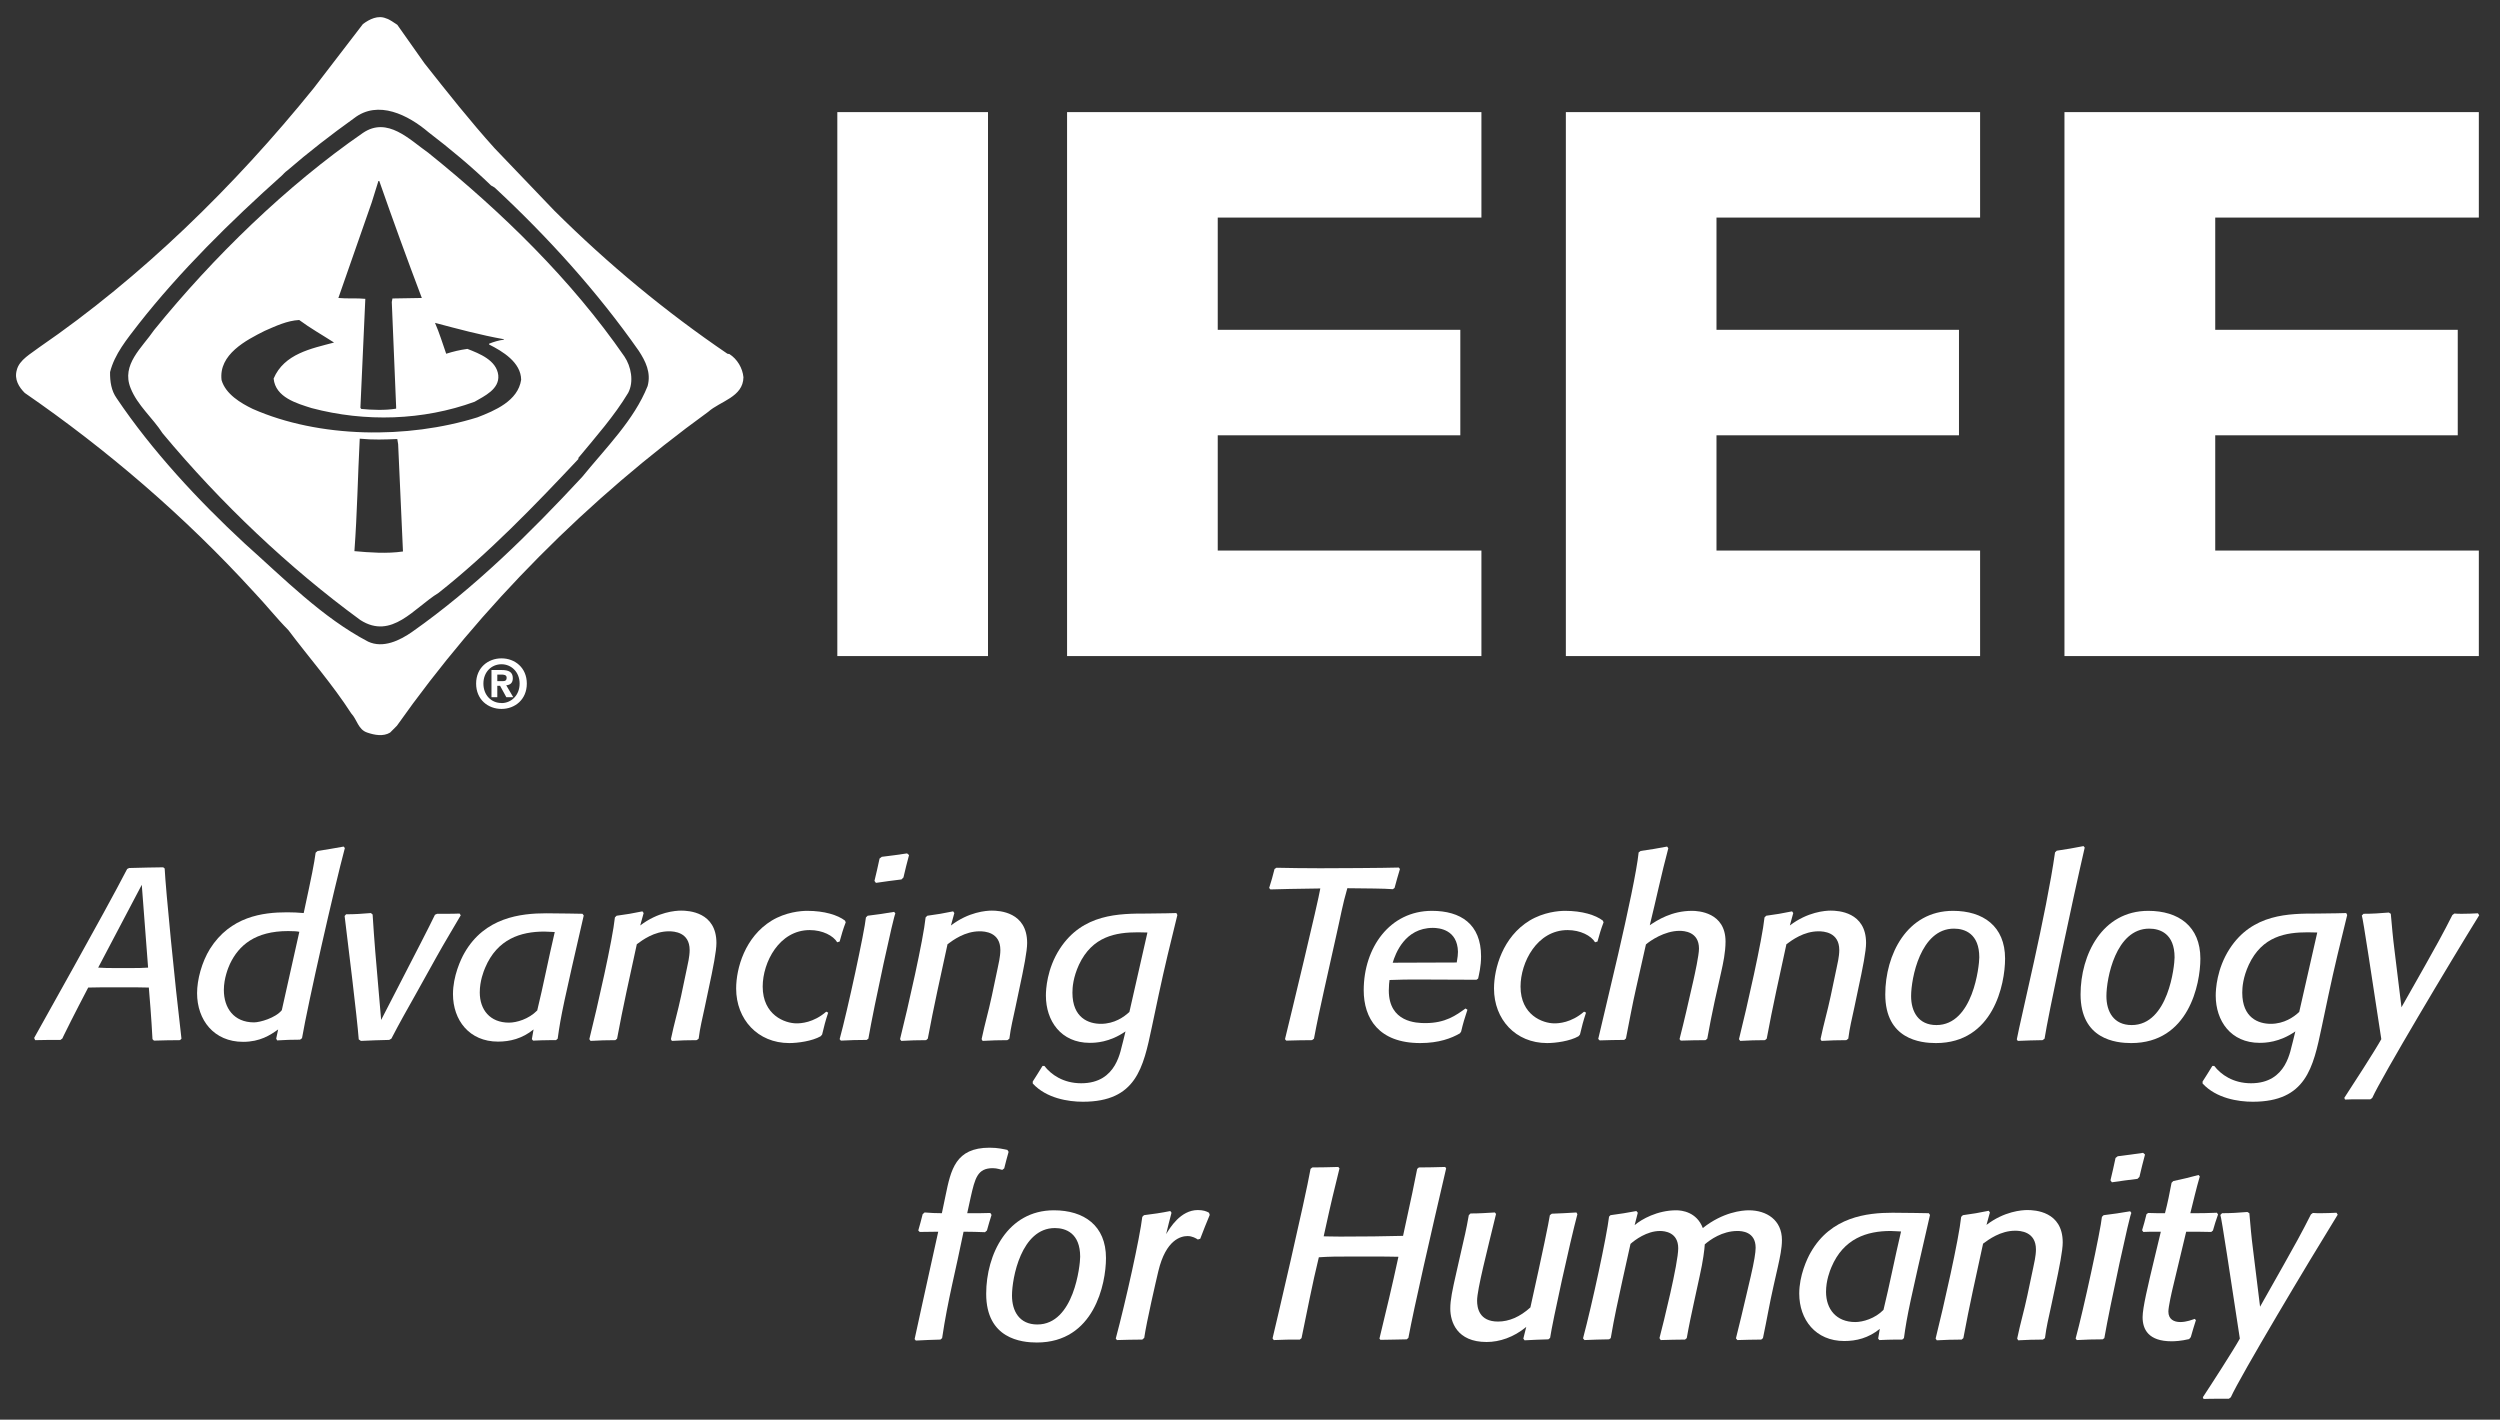 <svg xmlns="http://www.w3.org/2000/svg" xmlns:xlink="http://www.w3.org/1999/xlink" version="1.1" viewBox="0 0 348.671 198">
<rect x="0" y="0" width="348.671" height="198" fill="#333333" stroke="none"/>
<defs>
<clipPath id="clip_0">
<path transform="matrix(1,0,0,-1,0,198)" d="M0 198H348.671V0H0Z"/>
</clipPath>
</defs>
<g id="layer_1" data-name="">
<g clip-path="url(#clip_0)">
<path transform="matrix(1,0,0,-1,19.773,123.404)" d="M0 0-6.08-11.548C-5.229-11.609-4.517-11.609-3.771-11.609H-1.46C-.577-11.609 .034-11.609 .882-11.548ZM5.332-21.665C3.973-21.665 3.023-21.698 1.698-21.731L1.494-21.526C1.392-19.966 1.357-18.847 1.221-17.279L.984-14.329C.136-14.295-1.528-14.295-2.378-14.295H-4.212C-5.128-14.295-6.011-14.295-7.472-14.329L-8.795-16.875C-9.611-18.436-10.154-19.56-10.934-21.123L-11.071-21.427-11.343-21.631C-12.631-21.631-13.549-21.631-14.873-21.665L-15.01-21.357C-14.398-20.208-5.229-3.972-2.038 2.21L-1.765 2.343C0 2.38 1.698 2.442 2.988 2.442L3.193 2.28C3.329-.576 4.585-13.445 5.535-21.459Z" fill="#ffffff"/>
<path transform="matrix(1,0,0,-1,41.747,129.957)" d="M0 0C-.271 .068-.847 .103-1.562 .103-6.18 .103-8.455-1.905-9.677-4.479-9.915-4.995-10.526-6.487-10.526-8.114-10.526-10.627-9.134-12.633-6.315-12.633-5.5-12.633-3.328-12.022-2.444-10.935ZM.102-15.044C-1.086-15.044-1.899-15.078-3.09-15.146L-3.226-14.906-2.955-13.619C-4.04-14.397-5.466-15.347-7.844-15.347-11.918-15.347-14.261-12.294-14.261-8.558-14.261-6.687-13.616-4.245-12.462-2.378-9.609 2.136-5.127 2.72-1.697 2.72-.847 2.72-.237 2.686 .61 2.615 1.799 8.149 2.038 9.336 2.276 11.036L2.545 11.273C3.906 11.477 4.822 11.648 6.18 11.888L6.35 11.683C4.822 5.942 1.222-9.917 .375-14.838Z" fill="#ffffff"/>
<path transform="matrix(1,0,0,-1,54.277,145.035)" d="M0 0C-1.46-.034-2.478-.067-3.939-.138L-4.244 .071C-4.48 3.228-5.772 13.651-6.213 17.282L-6.008 17.521C-4.718 17.521-3.803 17.591-2.547 17.693L-2.308 17.49C-2.172 15.555-2.104 14.193-1.934 12.259L-1.12 2.784C4.618 13.923 5.367 15.349 6.386 17.454L6.691 17.591H7.982C8.661 17.591 9.136 17.591 9.816 17.623L9.984 17.386C8.966 15.625 7.678 13.517 6.623 11.612L3.771 6.489C2.549 4.313 1.462 2.409 .306 .172Z" fill="#ffffff"/>
<path transform="matrix(1,0,0,-1,70.986,142.626)" d="M0 0C1.051 0 2.749 .481 3.941 1.701 4.789 5.164 5.468 8.729 6.384 12.636 5.977 12.636 5.468 12.701 4.925 12.701 1.666 12.701-1.628 11.687-3.328 7.646-3.531 7.169-4.074 5.808-4.074 4.214-4.074 1.8-2.647 0 0 0M6.555-2.443H5.672C4.821-2.443 4.211-2.477 3.362-2.51L3.192-2.305 3.429-.95C1.834-2.237 .137-2.646-1.528-2.646-5.535-2.646-7.81 .344-7.81 3.977-7.81 6.487-6.725 8.831-6.213 9.717-3.393 14.674 1.631 15.25 5.197 15.25 6.793 15.25 10.255 15.182 10.255 15.182L10.426 14.943C7.675 2.96 7.234 1.025 6.793-2.237Z" fill="#ffffff"/>
<path transform="matrix(1,0,0,-1,97.169,145.069)" d="M0 0C-1.291 0-2.172-.033-3.464-.104L-3.6 .139C-3.124 2.412-2.648 3.94-2.172 6.18L-1.359 10.056C-1.256 10.563-.985 11.646-.985 12.566-.985 15.079-3.192 15.181-3.871 15.181-5.943 15.181-7.572 13.957-8.353 13.379-9.305 9-10.291 4.617-11.106 .206L-11.342 0C-12.633 0-13.515-.033-14.807-.104L-14.975 .139C-13.856 4.617-11.716 14.061-11.41 17.117L-11.172 17.353C-9.848 17.524-8.897 17.693-7.572 17.964L-7.401 17.728-7.878 15.993C-5.4 17.894-2.954 18.066-2.172 18.066-1.155 18.066 2.75 17.894 2.75 13.551 2.75 12.431 2.31 10.154 1.629 6.998L1.121 4.586C.781 2.953 .475 1.839 .271 .206Z" fill="#ffffff"/>
<path transform="matrix(1,0,0,-1,114.454,144.527)" d="M0 0C-1.189-.679-3.194-.948-4.381-.948-8.761-.948-11.784 2.347-11.784 6.657-11.784 9.479-10.56 13.856-6.825 16.133-4.855 17.32-2.784 17.493-1.867 17.493 .511 17.493 2.378 16.914 3.395 16.133L3.497 15.894C3.124 14.911 2.919 14.2 2.649 13.211L2.309 13.11C1.767 14.026 .272 14.81-1.527 14.81-5.773 14.81-8.082 10.325-8.082 6.931-8.082 2.959-4.992 1.8-3.36 1.8-2.784 1.8-1.018 1.87 .781 3.433L1.052 3.298C.68 2.175 .475 1.396 .205 .239Z" fill="#ffffff"/>
<path transform="matrix(1,0,0,-1,125.728,122.654)" d="M0 0C-1.324-.172-2.24-.273-3.565-.479L-3.767-.204C-3.498 .95-3.292 1.763-3.056 2.919L-2.749 3.155C-1.426 3.325-.508 3.427 .78 3.633L1.054 3.396C.749 2.272 .544 1.422 .273 .271ZM-4.855-22.381C-6.179-22.381-7.129-22.415-8.454-22.481L-8.625-22.276C-7.539-18.341-5.126-7.134-4.959-5.298L-4.72-5.062C-3.328-4.891-2.376-4.758-1.018-4.521L-.849-4.758C-1.018-4.722-3.837-17.659-4.618-22.209Z" fill="#ffffff"/>
<path transform="matrix(1,0,0,-1,140.503,145.069)" d="M0 0C-1.291 0-2.173-.033-3.462-.104L-3.6 .139C-3.124 2.412-2.648 3.94-2.173 6.18L-1.356 10.056C-1.256 10.563-.984 11.646-.984 12.566-.984 15.079-3.192 15.181-3.87 15.181-5.941 15.181-7.571 13.957-8.353 13.379-9.303 9-10.289 4.617-11.105 .206L-11.342 0C-12.632 0-13.515-.033-14.807-.104L-14.975 .139C-13.855 4.617-11.716 14.061-11.41 17.117L-11.172 17.353C-9.848 17.524-8.896 17.693-7.571 17.964L-7.402 17.728-7.877 15.993C-5.397 17.894-2.954 18.066-2.173 18.066-1.156 18.066 2.751 17.894 2.751 13.551 2.751 12.431 2.309 10.154 1.629 6.998L1.121 4.586C.783 2.953 .477 1.839 .272 .206Z" fill="#ffffff"/>
<path transform="matrix(1,0,0,-1,160.03,130.056)" d="M0 0C0 0-1.018 .029-1.326 .029-4.381 .029-7.676-.513-9.544-4.482-10.358-6.253-10.46-7.644-10.46-8.391-10.46-11.924-8.186-12.736-6.488-12.736-4.62-12.736-3.261-11.784-2.513-11.073ZM4.176 2.442C3.227-1.396 2.375-4.896 1.56-8.729L.611-13.213C-.579-18.85-1.562-23.602-9-23.602-11.036-23.602-14.092-23.128-15.995-21.058V-20.783C-15.484-20.003-15.146-19.428-14.636-18.612H-14.366C-13.447-19.802-11.75-21.025-9.238-21.025-4.176-21.025-3.77-16.337-3.396-15.18L-3.058-13.792C-5.298-15.35-7.302-15.388-8.048-15.388-12.057-15.388-14.16-12.331-14.16-8.799-14.16-7.951-14.026-5.064-12.225-2.279-9.032 2.644-3.938 2.644-.034 2.644 1.664 2.644 4.04 2.714 4.04 2.714Z" fill="#ffffff"/>
<path transform="matrix(1,0,0,-1,182.986,145.069)" d="M0 0C-1.325 0-2.241-.033-3.6-.066L-3.769 .139C-2.953 3.469 .85 19.254 1.156 21.157-2.581 21.123-4.209 21.055-5.806 21.021L-5.978 21.228C-5.672 22.211-5.466 22.886-5.228 23.875L-4.956 24.045C-3.397 24.008-.916 23.975 1.122 23.975 3.091 23.975 10.05 24.008 12.091 24.074L12.263 23.875C11.987 22.99 11.781 22.211 11.51 21.228L11.275 21.055C9.912 21.157 7.912 21.157 4.925 21.191 4.247 18.879 3.975 17.186 3.428 14.806L1.7 7.062C1.19 4.756 .713 2.581 .271 .206Z" fill="#ffffff"/>
<path transform="matrix(1,0,0,-1,203.171,134.237)" d="M0 0C.131 .785 .169 1.122 .169 1.492 .1 4.583-2.447 4.827-3.328 4.827-7.237 4.827-8.56 1.224-8.932-.032-8.932-.032-2.175 0 0 0M.44-9.881C-.716-10.558-2.481-11.238-5.094-11.238-10.903-11.238-12.976-7.777-12.976-3.867-12.976 2.074-9.341 7.203-3.466 7.203 .54 7.203 3.391 5.369 3.391 .848 3.391-.54 3.091-1.729 2.981-2.243L2.75-2.407C.981-2.407-2.247-2.375-5.197-2.375-6.729-2.375-7.847-2.375-9.375-2.443-9.409-2.646-9.476-3.256-9.476-3.904-9.476-8.353-5.606-8.453-4.382-8.453-1.562-8.453-.106-7.363 1.222-6.415L1.49-6.589C1.118-7.707 .878-8.49 .609-9.642Z" fill="#ffffff"/>
<path transform="matrix(1,0,0,-1,220.148,144.527)" d="M0 0C-1.187-.679-3.19-.948-4.378-.948-8.759-.948-11.781 2.347-11.781 6.657-11.781 9.479-10.559 13.856-6.824 16.133-4.853 17.32-2.787 17.493-1.865 17.493 .51 17.493 2.375 16.914 3.395 16.133L3.5 15.894C3.125 14.911 2.922 14.2 2.65 13.211L2.313 13.11C1.766 14.026 .272 14.81-1.524 14.81-5.771 14.81-8.081 10.325-8.081 6.931-8.081 2.959-4.99 1.8-3.359 1.8-2.787 1.8-1.021 1.87 .778 3.433L1.054 3.298C.682 2.175 .476 1.396 .207 .239Z" fill="#ffffff"/>
<path transform="matrix(1,0,0,-1,237.874,145.069)" d="M0 0C-1.288 0-2.203-.033-3.463-.066L-3.635 .139C-3.328 1.362-2.956 2.818-2.682 4.042L-1.7 8.321C-1.497 9.237-.919 11.853-.919 12.769-.919 15.145-3.022 15.245-3.635 15.245-5.737 15.245-7.744 13.853-8.319 13.348L-9.679 7.3C-10.222 4.925-10.628 2.648-11.106 .238L-11.344 .034C-12.597 .034-13.513 0-14.772-.033L-14.972 .168C-14.5 2.342-9.847 21.089-9.335 26.184L-9.065 26.386C-7.71 26.589-6.726 26.727-5.362 27L-5.197 26.761C-6.15 23.193-6.894 19.63-7.781 16.029-6.726 16.743-4.719 18.035-1.9 18.035-1.022 18.035 2.784 17.832 2.784 13.753 2.784 12.259 2.446 10.698 2.172 9.473L1.256 5.367C.884 3.67 .544 1.903 .237 .206Z" fill="#ffffff"/>
<path transform="matrix(1,0,0,-1,257.505,145.069)" d="M0 0C-1.287 0-2.175-.033-3.462-.104L-3.6 .139C-3.125 2.412-2.649 3.94-2.175 6.18L-1.359 10.056C-1.256 10.563-.984 11.646-.984 12.566-.984 15.079-3.193 15.181-3.872 15.181-5.94 15.181-7.571 13.957-8.356 13.379-9.306 9-10.29 4.617-11.103 .206L-11.344 0C-12.631 0-13.513-.033-14.803-.104L-14.972 .139C-13.853 4.617-11.719 14.061-11.412 17.117L-11.175 17.353C-9.85 17.524-8.896 17.693-7.571 17.964L-7.403 17.728-7.878 15.993C-5.396 17.894-2.956 18.066-2.175 18.066-1.159 18.066 2.753 17.894 2.753 13.551 2.753 12.431 2.313 10.154 1.628 6.998L1.122 4.586C.781 2.953 .476 1.839 .272 .206Z" fill="#ffffff"/>
<path transform="matrix(1,0,0,-1,270.067,142.964)" d="M0 0C5.132 0 5.981 8.288 5.981 9.441 5.981 12.734 3.976 13.449 2.447 13.449-2.237 13.449-3.528 6.483-3.528 4.041-3.528 1.869-2.509 0 0 0M2.313 15.93C6.522 15.93 9.578 13.786 9.578 9.27 9.578 5.705 7.947-2.512-.068-2.512-2.206-2.512-7.131-2-7.131 4.278-7.131 9.781-4.138 15.93 2.313 15.93" fill="#ffffff"/>
<path transform="matrix(1,0,0,-1,284.877,145.069)" d="M0 0C-1.256-.033-2.172-.033-3.459-.104L-3.597 .105C-3.091 2.854 .544 17.728 1.734 26.184L1.972 26.423C3.362 26.623 4.318 26.795 5.709 27.065L5.875 26.86C4.178 19.524 .747 3.329 .275 .206Z" fill="#ffffff"/>
<path transform="matrix(1,0,0,-1,297.305,142.964)" d="M0 0C5.132 0 5.979 8.288 5.979 9.441 5.979 12.734 3.973 13.449 2.444 13.449-2.24 13.449-3.527 6.483-3.527 4.041-3.527 1.869-2.512 0 0 0M2.31 15.93C6.522 15.93 9.578 13.786 9.578 9.27 9.578 5.705 7.947-2.512-.068-2.512-2.209-2.512-7.131-2-7.131 4.278-7.131 9.781-4.141 15.93 2.31 15.93" fill="#ffffff"/>
<path transform="matrix(1,0,0,-1,323.184,130.056)" d="M0 0C0 0-1.02 .029-1.322 .029-4.379 .029-7.676-.513-9.541-4.482-10.359-6.253-10.46-7.644-10.46-8.391-10.46-11.924-8.185-12.736-6.481-12.736-4.619-12.736-3.26-11.784-2.513-11.073ZM4.175 2.442C3.225-1.396 2.378-4.896 1.562-8.729L.615-13.213C-.575-18.852-1.56-23.602-8.997-23.602-11.035-23.602-14.088-23.128-15.994-21.058V-20.783C-15.481-20.003-15.145-19.428-14.635-18.612H-14.363C-13.444-19.802-11.75-21.025-9.238-21.025-4.179-21.025-3.766-16.337-3.395-15.18L-3.057-13.792C-5.294-15.35-7.304-15.388-8.044-15.388-12.054-15.388-14.16-12.331-14.16-8.799-14.16-7.951-14.022-5.064-12.226-2.279-9.031 2.644-3.938 2.644-.035 2.644 1.662 2.644 4.04 2.714 4.04 2.714Z" fill="#ffffff"/>
<path transform="matrix(1,0,0,-1,345.768,127.649)" d="M0 0C-4.078-6.588-13.615-22.581-14.909-25.467L-15.178-25.669H-16.709C-17.388-25.669-18.031-25.669-18.713-25.705L-18.812-25.467C-17.828-23.974-14.466-18.776-13.65-17.281-14.947-8.831-16.197-.442-16.369-.033L-16.131 .205C-14.838 .205-13.925 .273-12.6 .378L-12.328 .205C-12.156-1.666-12.053-2.984-11.818-4.822L-10.838-12.834-7.534-6.995C-6.25-4.722-4.959-2.406-3.737 .036L-3.466 .237C-3.094 .205-2.719 .205-2.344 .205-1.531 .205-.95 .237-.169 .273Z" fill="#ffffff"/>
<path transform="matrix(1,0,0,-1,131.16,186.829)" d="M0 0C-1.292-.036-2.173-.068-3.429-.138L-3.599 .068C-2.411 5.604-3.09 2.344-.306 15.045-.951 15.045-1.937 15.011-2.888 15.011L-3.09 15.214C-2.854 16.062-2.682 16.639-2.478 17.489L-2.207 17.729C-1.325 17.659-.68 17.625 .202 17.625L.712 20.07C1.461 23.705 2.105 26.761 6.857 26.761 8.048 26.761 8.83 26.553 9.338 26.455L9.508 26.183C9.271 25.331 9.101 24.721 8.896 23.877L8.625 23.669C8.388 23.705 7.912 23.906 7.302 23.906 5.162 23.906 4.823 22.514 4.21 19.799L3.736 17.625H4.312C5.299 17.625 5.977 17.625 6.962 17.659L7.131 17.386C6.892 16.709 6.724 16.026 6.487 15.214L6.215 14.977C5.127 15.011 4.347 15.045 3.226 15.045 2.14 9.644 1.018 5.5 .237 .203Z" fill="#ffffff"/>
<path transform="matrix(1,0,0,-1,144.674,184.723)" d="M0 0C5.126 0 5.976 8.287 5.976 9.442 5.976 12.731 3.975 13.448 2.446 13.448-2.241 13.448-3.533 6.485-3.533 4.04-3.533 1.865-2.512 0 0 0M2.307 15.925C6.519 15.925 9.576 13.787 9.576 9.271 9.576 5.704 7.946-2.515-.068-2.515-2.207-2.515-7.132-2.003-7.132 4.276-7.132 9.783-4.143 15.925 2.307 15.925" fill="#ffffff"/>
<path transform="matrix(1,0,0,-1,159.314,186.829)" d="M0 0C-1.327 0-2.244-.036-3.533-.068L-3.701 .139C-2.275 5.469-.341 14.227 0 17.116L.235 17.352C1.597 17.523 2.58 17.659 3.907 17.928L4.075 17.69C3.803 16.709 3.599 15.825 3.326 14.706 3.836 15.555 5.331 18.065 7.743 18.065 8.489 18.065 8.963 17.894 9.306 17.69L9.406 17.386C8.896 16.166 8.558 15.314 8.081 14.061L7.743 13.955C7.504 14.125 6.963 14.437 6.316 14.437 5.399 14.437 3.293 13.955 2.239 9.544 1.933 8.252 .577 2.412 .271 .237Z" fill="#ffffff"/>
<path transform="matrix(1,0,0,-1,196.195,186.795)" d="M0 0C-.987 0-2.313-.07-3.668-.07L-3.806 .104C-2.79 4.314-2.074 7.265-1.159 11.515-2.446 11.547-3.362 11.547-4.621 11.547H-8.188C-9.678 11.547-10.734 11.547-12.259 11.444-13.175 7.708-13.894 3.905-14.672 .169L-14.909-.034C-16.268-.034-17.222-.034-18.543-.103L-18.715 .135C-18.337 1.666-14.162 19.526-13.415 23.771L-13.175 23.974C-11.818 23.974-10.868 24.008-9.547 24.042L-9.378 23.843C-10.359 19.765-10.259 20.408-11.584 14.366-11.446 14.366-10.19 14.33-9.274 14.33-6.25 14.33-2.821 14.366-.512 14.432 .679 19.866 1.085 21.866 1.457 23.771L1.691 23.974C3.054 23.974 4.004 24.008 5.363 24.042L5.497 23.843C3.359 14.672 1.013 4.414 .231 .203Z" fill="#ffffff"/>
<path transform="matrix(1,0,0,-1,215.952,186.795)" d="M0 0C-1.216-.034-2.104-.07-3.322-.136L-3.497 .104-3.088 1.731C-4.854 .275-6.822-.371-8.622-.371-12.766-.371-13.682 2.444-13.682 4.28-13.682 5.5-13.413 6.789-12.8 9.476L-12.085 12.633C-11.747 14.129-11.472 15.18-11.101 17.315L-10.862 17.555C-9.606 17.555-8.726 17.625-7.469 17.694L-7.3 17.489C-8.55 12.328-9.944 6.932-9.944 5.398-9.944 4.414-9.675 2.479-7.025 2.479-5.497 2.479-3.969 3.125-2.51 4.452-.744 12.396 .037 16.236 .206 17.315L.475 17.522C1.734 17.555 2.618 17.625 3.909 17.694L4.044 17.455C2.99 13.481 .581 2.511 .24 .203Z" fill="#ffffff"/>
<path transform="matrix(1,0,0,-1,245.64,186.829)" d="M0 0C-1.222 0-2.106-.036-3.331-.068L-3.531 .169C-3.025 2.141-2.55 4.209-2.075 6.217L-1.463 8.831C-.987 10.869-.784 12.158-.784 12.803-.784 15.076-2.753 15.146-3.331 15.146-5.435 15.146-7.135 13.924-7.878 13.278-7.913 12.602-8.116 10.938-8.594 8.831L-9.369 5.263C-9.744 3.533-10.088 1.939-10.391 .203L-10.632 0C-11.885 0-12.772-.036-14.025-.068L-14.197 .203C-13.653 2.278-11.581 10.631-11.581 12.732-11.581 14.977-13.484 15.146-14.128 15.146-15.96 15.146-17.628 13.89-18.237 13.344L-19.359 8.284C-20.003 5.3-20.479 3.227-20.991 .203L-21.226 .034C-22.516 0-23.4 0-24.653-.068L-24.856 .169C-23.538 5.159-21.565 14.33-21.226 17.148L-21.025 17.35C-19.663 17.523-18.713 17.69-17.419 17.928L-17.219 17.69-17.659 15.961C-16.71 16.776-14.5 18.031-11.851 18.031-11.072 18.031-9 17.795-8.153 15.555-5.331 17.795-2.65 18.031-1.734 18.031 .747 18.031 2.884 16.674 2.884 13.89 2.884 12.732 2.612 11.479 2.31 10.117L1.728 7.542C1.118 4.857 .812 2.925 .237 .203Z" fill="#ffffff"/>
<path transform="matrix(1,0,0,-1,258.749,184.384)" d="M0 0C1.053 0 2.753 .479 3.938 1.7 4.787 5.166 5.466 8.727 6.388 12.631 5.975 12.631 5.466 12.701 4.925 12.701 1.662 12.701-1.632 11.68-3.328 7.643-3.531 7.162-4.075 5.807-4.075 4.211-4.075 1.8-2.647 0 0 0M6.553-2.445H5.672C4.825-2.445 4.212-2.481 3.365-2.514L3.193-2.307 3.428-.95C1.834-2.242 .138-2.646-1.531-2.646-5.538-2.646-7.812 .339-7.812 3.975-7.812 6.486-6.726 8.83-6.213 9.713-3.394 14.671 1.631 15.245 5.196 15.245 6.79 15.245 10.256 15.18 10.256 15.18L10.425 14.94C7.675 2.955 7.231 1.021 6.79-2.242Z" fill="#ffffff"/>
<path transform="matrix(1,0,0,-1,284.93,186.829)" d="M0 0C-1.284 0-2.172-.036-3.459-.102L-3.597 .139C-3.125 2.412-2.646 3.939-2.172 6.182L-1.353 10.055C-1.256 10.56-.98 11.646-.98 12.567-.98 15.076-3.188 15.182-3.868 15.182-5.94 15.182-7.568 13.955-8.353 13.38-9.303 9.002-10.287 4.619-11.103 .203L-11.34 0C-12.628 0-13.512-.036-14.806-.102L-14.972 .139C-13.853 4.619-11.715 14.061-11.409 17.116L-11.172 17.35C-9.847 17.523-8.896 17.69-7.568 17.963L-7.402 17.729-7.878 15.995C-5.394 17.894-2.953 18.065-2.172 18.065-1.152 18.065 2.754 17.894 2.754 13.552 2.754 12.43 2.31 10.153 1.632 6.994L1.122 4.586C.778 2.953 .479 1.834 .278 .203Z" fill="#ffffff"/>
<path transform="matrix(1,0,0,-1,298.108,164.413)" d="M0 0C-1.325-.172-2.241-.272-3.563-.479L-3.766-.207C-3.494 .949-3.291 1.762-3.057 2.915L-2.75 3.154C-1.422 3.324-.51 3.428 .784 3.628L1.053 3.392C.75 2.271 .544 1.425 .274 .27ZM-4.854-22.382C-6.179-22.382-7.132-22.416-8.453-22.484L-8.625-22.277C-7.541-18.341-5.125-7.133-4.956-5.3L-4.719-5.066C-3.322-4.893-2.372-4.757-1.019-4.522L-.847-4.757C-1.019-4.726-3.835-17.658-4.619-22.213Z" fill="#ffffff"/>
<path transform="matrix(1,0,0,-1,305.312,186.761)" d="M0 0C-1.125-.27-2.007-.306-2.447-.306-5.675-.306-6.487 1.355-6.487 3.057-6.487 4.349-5.775 7.336-4.791 11.447L-3.944 14.977H-4.619C-5.266 14.977-5.744 14.977-6.388 14.942L-6.557 15.182C-6.319 15.958-6.15 16.57-5.944 17.421L-5.71 17.591C-4.822 17.557-4.247 17.557-3.366 17.557-2.956 19.121-2.75 20.242-2.447 21.804L-2.206 22.039C-.885 22.314 .031 22.548 1.321 22.888L1.49 22.687C1.219 21.768 1.05 21.088 .815 20.171L.169 17.557C1.56 17.557 2.509 17.557 3.868 17.622L4.037 17.39C3.734 16.57 3.563 15.958 3.325 15.146L3.087 14.942C1.797 14.977 .881 14.977-.409 14.977L-2.244 7.302C-2.413 6.622-2.891 4.518-2.891 3.838-2.891 2.75-2.106 2.377-1.226 2.377-.344 2.377 .472 2.716 .778 2.819L.95 2.647C.678 1.766 .472 1.155 .234 .272Z" fill="#ffffff"/>
<path transform="matrix(1,0,0,-1,326.036,169.409)" d="M0 0C-4.075-6.589-13.615-22.579-14.906-25.465L-15.178-25.673H-16.706C-17.381-25.673-18.028-25.673-18.709-25.703L-18.81-25.465C-17.821-23.973-14.462-18.777-13.649-17.281-14.938-8.828-16.196-.443-16.365-.034L-16.128 .205C-14.834 .205-13.919 .271-12.597 .375L-12.321 .205C-12.156-1.665-12.053-2.983-11.815-4.818L-10.828-12.834-7.531-6.993C-6.247-4.72-4.956-2.409-3.734 .038L-3.462 .239C-3.087 .205-2.716 .205-2.341 .205-1.524 .205-.946 .239-.169 .271Z" fill="#ffffff"/>
<path transform="matrix(1,0,0,-1,0,198)" d="M116.78 182.364H137.795V106.499H116.78Z" fill="#ffffff"/>
<path transform="matrix(1,0,0,-1,148.823,91.501)" d="M0 0V75.865H57.788V61.157H21.013V45.502H54.845V30.79H21.013V14.716H57.788V0Z" fill="#ffffff"/>
<path transform="matrix(1,0,0,-1,218.387,91.501)" d="M0 0V75.865H57.774V61.157H21.009V45.502H54.828V30.79H21.009V14.716H57.774V0Z" fill="#ffffff"/>
<path transform="matrix(1,0,0,-1,287.927,91.501)" d="M0 0V75.865H57.791V61.157H21.028V45.502H54.851V30.79H21.028V14.716H57.791V0Z" fill="#ffffff"/>
<path transform="matrix(1,0,0,-1,50.172,61.181)" d="M0 0C-.278-5.356-.347-10.314-.742-15.687 1.377-15.877 3.77-16.063 6.03-15.734L5.356-.764 5.237-.049C3.515-.117 1.886-.187 0 0M-13.242 15.042C-15.853 13.733-19.695 11.755-19.272 8.173-18.712 6.218-16.595 4.956-14.919 4.148-5.658 .069 6.637-.071 16.416 2.975 18.83 3.908 22.069 5.257 22.513 8.214 22.487 10.658 19.901 12.196 18.042 13.131V13.247C18.69 13.504 19.435 13.733 20.107 13.805V13.87C16.831 14.456 13.669 15.313 10.497 16.152 11.108 14.76 11.548 13.292 12.058 11.845 13.011 12.15 13.989 12.382 15.017 12.522 16.69 11.871 19.085 10.939 19.322 8.847 19.508 6.892 17.368 5.939 16.016 5.146 8.844 2.535 .774 2.281-6.706 4.263-8.772 4.917-11.754 5.752-12.01 8.382-10.543 11.845-6.751 12.566-3.583 13.408-5.211 14.456-6.866 15.385-8.445 16.552-10.148 16.458-11.706 15.712-13.242 15.042M2.604 35.939 1.676 32.958-2.98 19.623C-1.815 19.504-.371 19.623 .774 19.504V19.394L.093 4.31 .211 4.148C1.7 4.004 3.56 3.929 5.077 4.188V4.426L4.47 19.058 4.561 19.553 8.658 19.623C6.614 25.021 4.632 30.474 2.724 35.939ZM.44 42.639C3.866 44.973 6.939 41.711 9.593 39.846 19.855 31.587 29.539 22.133 36.917 11.456 37.848 10.078 38.267 7.939 37.434 6.38 35.52 3.188 32.94 .276 30.493-2.681V-2.841C24.392-9.335 17.949-16.013 10.986-21.512 7.589-23.581 4.47-28.097 .093-25.299-9.872-18.016-19.408-8.963-27.493 .748-28.863 2.885-31.004 4.634-31.957 7.055-33.288 10.333-30.354 12.687-28.675 15.155-20.433 25.322-10.196 35.291 .44 42.639M9.03 52.349 5.237 57.724C4.772 58.009 4.191 58.477 3.679 58.615 2.559 59.099 1.353 58.513 .44 57.82L-6.423 48.88C-17.434 35.245-30.468 22.51-44.689 12.749-45.813 11.871-47.485 11.014-47.832 9.566-48.206 8.263-47.527 7.189-46.72 6.38-35.333-1.466-24.445-10.776-14.755-21.395-13.034-23.204-11.639-24.999-9.957-26.697-7.123-30.47-3.792-34.269-1.187-38.315-.371-39.172-.23-40.573 1.048-40.99 2.048-41.336 3.283-41.572 4.236-40.99L5.185-40.037C16.968-23.345 31.911-8.355 48.606 3.746 50.278 5.24 53.469 5.796 53.515 8.566 53.396 9.844 52.653 11.103 51.555 11.802L51.281 11.845C42.69 17.69 34.685 24.3 27.143 31.798L18.809 40.505C15.432 44.249 12.151 48.394 9.03 52.349M-.791 44.691C2.559 47.298 6.774 45.134 9.593 42.736 12.545 40.479 15.62 37.923 18.318 35.31L18.809 35.028C26.282 28.095 33.222 20.389 38.924 12.241 39.848 10.823 40.665 9.217 40.149 7.335 38.247 2.582 34.384-1.208 31.006-5.356 23.698-13.225 15.989-20.836 7.358-26.909 5.612-28.142 3.258-29.283 1.167-28.304-5.186-24.978-10.543-19.531-16.103-14.567-22.552-8.587-29.024-1.626-33.912 5.655-34.638 6.68-34.842 7.939-34.821 9.287-34.192 11.802-32.471 13.87-30.841 15.989-25.065 23.349-17.992 30.33-10.849 36.707-10.684 36.87-10.378 37.217-10.12 37.384-7.052 40.036-4.004 42.384-.791 44.691" fill="#ffffff"/>
<path transform="matrix(1,0,0,-1,70.081,94.999)" d="M0 0H-.723V.917H-.151C.158 .917 .579 .885 .579 .492 .579 .074 .364 0 0 0M1.44 .41C1.44 1.279 .866 1.553-.117 1.553H-1.535V-2.24H-.723V-.646H-.337L.536-2.24H1.503L.524-.577C1.037-.534 1.44-.287 1.44 .41M-.137-3.059V-3.047C-1.535-3.059-2.661-1.97-2.661-.341-2.661 1.279-1.535 2.357-.137 2.357 1.228 2.357 2.39 1.279 2.39-.341 2.39-1.97 1.228-3.059-.137-3.059M-.137 3.179C-2.011 3.179-3.677 1.882-3.677-.341-3.677-2.573-2.011-3.874-.137-3.874 1.725-3.874 3.393-2.573 3.393-.341 3.393 1.882 1.725 3.179-.137 3.179" fill="#ffffff" fill-rule="evenodd"/>
</g>
</g>
</svg>

